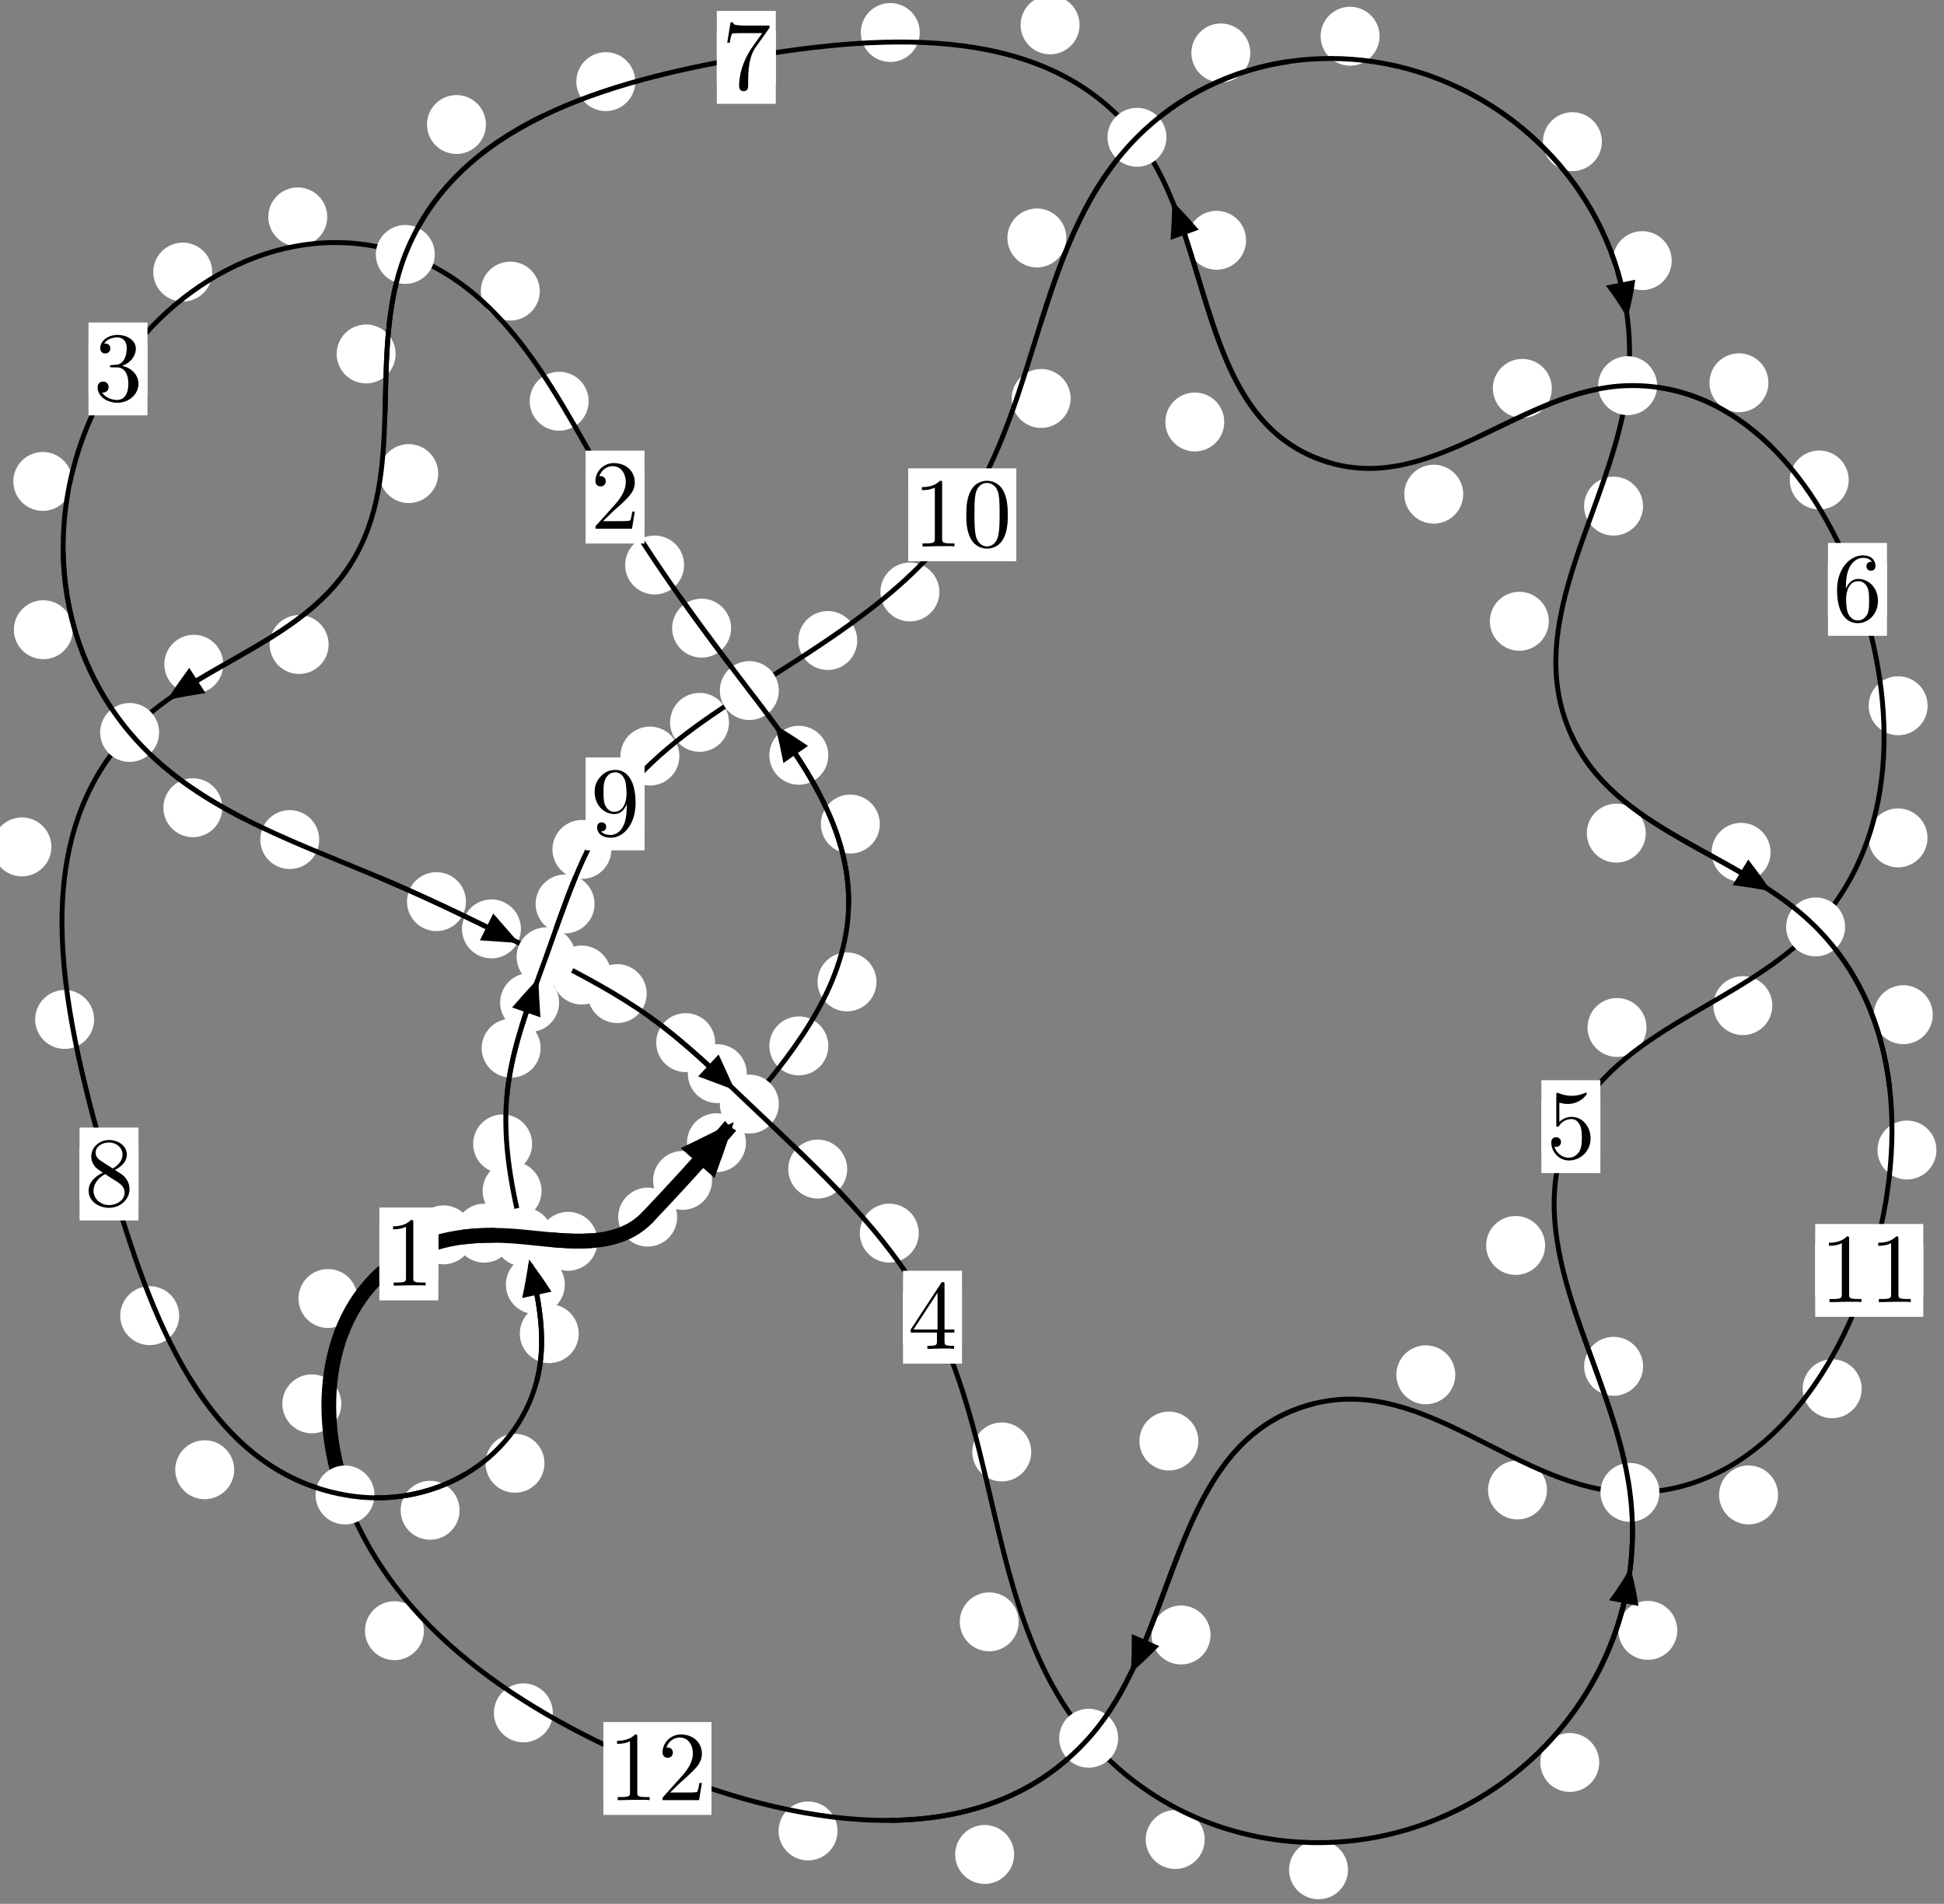 <?xml version="1.0"?>
<!-- Created by MetaPost 1.999 on 2021.07.06:0011 -->
<svg version="1.1" xmlns="http://www.w3.org/2000/svg" xmlns:xlink="http://www.w3.org/1999/xlink" width="197.167" height="193.129" viewBox="0 0 197.167 193.129">
<rect x="0" y="0" width="197.167" height="193.129" fill="#808080" stroke="none"/>
<!-- Original BoundingBox: -76.766449 -80.665283 120.400330 112.464096 -->
  <defs>
    <g transform="scale(0.01,0.01)" id="GLYPHcmr10_48">
      <path style="fill-rule: evenodd;" d="M460 -320C460 -400,455 -480,420 -554C374 -650,292 -666,250 -666C190 -666,117 -640,76 -547C44 -478,39 -400,39 -320C39 -245,43 -155,84 -79C127 2,200 22,249 22C303 22,379 1,423 -94C455 -163,460 -241,460 -320M249 -0C210 -0,151 -25,133 -121C122 -181,122 -273,122 -332C122 -396,122 -462,130 -516C149 -635,224 -644,249 -644C282 -644,348 -626,367 -527C377 -471,377 -395,377 -332C377 -257,377 -189,366 -125C351 -30,294 -0,249 -0"></path>
    </g>
    <g transform="scale(0.01,0.01)" id="GLYPHcmr10_49">
      <path style="fill-rule: evenodd;" d="M294 -640C294 -664,294 -666,271 -666C209 -602,121 -602,89 -602L89 -571C109 -571,168 -571,220 -597L220 -79C220 -43,217 -31,127 -31L95 -31L95 -0L257 -0L130 -3L217 -3L257 -3L297 -3L384 -3L419 -0L419 -31L387 -31C297 -31,294 -42,294 -79"></path>
    </g>
    <g transform="scale(0.01,0.01)" id="GLYPHcmr10_50">
      <path style="fill-rule: evenodd;" d="M127 -77L233 -180C389 -318,449 -372,449 -472C449 -586,359 -666,237 -666C124 -666,50 -574,50 -485C50 -429,100 -429,103 -429C120 -429,155 -441,155 -482C155 -508,137 -534,102 -534C94 -534,92 -534,89 -533C112 -598,166 -635,224 -635C315 -635,358 -554,358 -472C358 -392,308 -313,253 -251L61 -37C50 -26,50 -24,50 -0L421 -0L449 -174L424 -174C419 -144,412 -100,402 -85C395 -77,329 -77,307 -77"></path>
    </g>
    <g transform="scale(0.01,0.01)" id="GLYPHcmr10_51">
      <path style="fill-rule: evenodd;" d="M290 -352C372 -379,430 -449,430 -528C430 -610,342 -666,246 -666C145 -666,69 -606,69 -530C69 -497,91 -478,120 -478C151 -478,171 -500,171 -529C171 -579,124 -579,109 -579C140 -628,206 -641,242 -641C283 -641,338 -619,338 -529C338 -517,336 -459,310 -415C280 -367,246 -364,221 -363C213 -362,189 -360,182 -360C174 -359,167 -358,167 -348C167 -337,174 -337,191 -337L235 -337C317 -337,354 -269,354 -171C354 -35,285 -6,241 -6C198 -6,123 -23,88 -82C123 -77,154 -99,154 -137C154 -173,127 -193,98 -193C74 -193,42 -179,42 -135C42 -44,135 22,244 22C366 22,457 -69,457 -171C457 -253,394 -331,290 -352"></path>
    </g>
    <g transform="scale(0.01,0.01)" id="GLYPHcmr10_52">
      <path style="fill-rule: evenodd;" d="M294 -165L294 -78C294 -42,292 -31,218 -31L197 -31L197 -0L332 -0L238 -3L290 -3L332 -3L374 -3L427 -3L468 -0L468 -31L447 -31C373 -31,371 -42,371 -78L371 -165L471 -165L471 -196L371 -196L371 -651C371 -671,371 -677,355 -677C346 -677,343 -677,335 -665L28 -196L28 -165M300 -196L56 -196L300 -569"></path>
    </g>
    <g transform="scale(0.01,0.01)" id="GLYPHcmr10_53">
      <path style="fill-rule: evenodd;" d="M449 -201C449 -320,367 -420,259 -420C211 -420,168 -404,132 -369L132 -564C152 -558,185 -551,217 -551C340 -551,410 -642,410 -655C410 -661,407 -666,400 -666C399 -666,397 -666,392 -663C372 -654,323 -634,256 -634C216 -634,170 -641,123 -662C115 -665,113 -665,111 -665C101 -665,101 -657,101 -641L101 -345C101 -327,101 -319,115 -319C122 -319,124 -322,128 -328C139 -344,176 -398,257 -398C309 -398,334 -352,342 -334C358 -297,360 -258,360 -208C360 -173,360 -113,336 -71C312 -32,275 -6,229 -6C156 -6,99 -59,82 -118C85 -117,88 -116,99 -116C132 -116,149 -141,149 -165C149 -189,132 -214,99 -214C85 -214,50 -207,50 -161C50 -75,119 22,231 22C347 22,449 -74,449 -201"></path>
    </g>
    <g transform="scale(0.01,0.01)" id="GLYPHcmr10_54">
      <path style="fill-rule: evenodd;" d="M132 -328L132 -352C132 -605,256 -641,307 -641C331 -641,373 -635,395 -601C380 -601,340 -601,340 -556C340 -525,364 -510,386 -510C402 -510,432 -519,432 -558C432 -618,388 -666,305 -666C177 -666,42 -537,42 -316C42 -49,158 22,251 22C362 22,457 -72,457 -204C457 -331,368 -427,257 -427C189 -427,152 -376,132 -328M251 -6C188 -6,158 -66,152 -81C134 -128,134 -208,134 -226C134 -304,166 -404,256 -404C272 -404,318 -404,349 -342C367 -305,367 -254,367 -205C367 -157,367 -107,350 -71C320 -11,274 -6,251 -6"></path>
    </g>
    <g transform="scale(0.01,0.01)" id="GLYPHcmr10_55">
      <path style="fill-rule: evenodd;" d="M476 -609C485 -621,485 -623,485 -644L242 -644C120 -644,118 -657,114 -676L89 -676L56 -470L81 -470C84 -486,93 -549,106 -561C113 -567,191 -567,204 -567L411 -567C400 -551,321 -442,299 -409C209 -274,176 -135,176 -33C176 -23,176 22,222 22C268 22,268 -23,268 -33L268 -84C268 -139,271 -194,279 -248C283 -271,297 -357,341 -419"></path>
    </g>
    <g transform="scale(0.01,0.01)" id="GLYPHcmr10_56">
      <path style="fill-rule: evenodd;" d="M163 -457C117 -487,113 -521,113 -538C113 -599,178 -641,249 -641C322 -641,386 -589,386 -517C386 -460,347 -412,287 -377M309 -362C381 -399,430 -451,430 -517C430 -609,341 -666,250 -666C150 -666,69 -592,69 -499C69 -481,71 -436,113 -389C124 -377,161 -352,186 -335C128 -306,42 -250,42 -151C42 -45,144 22,249 22C362 22,457 -61,457 -168C457 -204,446 -249,408 -291C389 -312,373 -322,309 -362M209 -320L332 -242C360 -223,407 -193,407 -132C407 -58,332 -6,250 -6C164 -6,92 -68,92 -151C92 -209,124 -273,209 -320"></path>
    </g>
    <g transform="scale(0.01,0.01)" id="GLYPHcmr10_57">
      <path style="fill-rule: evenodd;" d="M367 -318L367 -286C367 -52,263 -6,205 -6C188 -6,134 -8,107 -42C151 -42,159 -71,159 -88C159 -119,135 -134,113 -134C97 -134,67 -125,67 -86C67 -19,121 22,206 22C335 22,457 -114,457 -329C457 -598,342 -666,253 -666C198 -666,149 -648,106 -603C65 -558,42 -516,42 -441C42 -316,130 -218,242 -218C303 -218,344 -260,367 -318M243 -241C227 -241,181 -241,150 -304C132 -341,132 -391,132 -440C132 -494,132 -541,153 -578C180 -628,218 -641,253 -641C299 -641,332 -607,349 -562C361 -530,365 -467,365 -421C365 -338,331 -241,243 -241"></path>
    </g>
  </defs>
  <path d="M72.219 119.74C72.219 118.947,71.904 118.187,71.344 117.626C70.783 117.066,70.023 116.751,69.231 116.751C68.438 116.751,67.678 117.066,67.117 117.626C66.557 118.187,66.242 118.947,66.242 119.74C66.242 120.532,66.557 121.292,67.117 121.853C67.678 122.413,68.438 122.728,69.231 122.728C70.023 122.728,70.783 122.413,71.344 121.853C71.904 121.292,72.219 120.532,72.219 119.74Z" style="fill: rgb(100%,100%,100%);stroke: none;"></path>
  <path d="M68.679 123.467C68.679 122.674,68.364 121.914,67.803 121.354C67.243 120.793,66.483 120.478,65.69 120.478C64.897 120.478,64.137 120.793,63.577 121.354C63.016 121.914,62.701 122.674,62.701 123.467C62.701 124.26,63.016 125.02,63.577 125.581C64.137 126.141,64.897 126.456,65.69 126.456C66.483 126.456,67.243 126.141,67.803 125.581C68.364 125.02,68.679 124.26,68.679 123.467Z" style="fill: rgb(100%,100%,100%);stroke: none;"></path>
  <path d="M84.01 106.097C84.01 105.305,83.696 104.545,83.135 103.984C82.575 103.424,81.814 103.109,81.022 103.109C80.229 103.109,79.469 103.424,78.908 103.984C78.348 104.545,78.033 105.305,78.033 106.097C78.033 106.89,78.348 107.65,78.908 108.211C79.469 108.771,80.229 109.086,81.022 109.086C81.814 109.086,82.575 108.771,83.135 108.211C83.696 107.65,84.01 106.89,84.01 106.097Z" style="fill: rgb(100%,100%,100%);stroke: none;"></path>
  <path d="M75.657 115.916C75.657 115.123,75.342 114.363,74.782 113.802C74.221 113.242,73.461 112.927,72.669 112.927C71.876 112.927,71.116 113.242,70.555 113.802C69.995 114.363,69.68 115.123,69.68 115.916C69.68 116.708,69.995 117.469,70.555 118.029C71.116 118.59,71.876 118.904,72.669 118.904C73.461 118.904,74.221 118.59,74.782 118.029C75.342 117.469,75.657 116.708,75.657 115.916Z" style="fill: rgb(100%,100%,100%);stroke: none;"></path>
  <path d="M89.232 83.593C89.232 82.8,88.917 82.04,88.356 81.479C87.796 80.919,87.036 80.604,86.243 80.604C85.45 80.604,84.69 80.919,84.13 81.479C83.569 82.04,83.254 82.8,83.254 83.593C83.254 84.385,83.569 85.145,84.13 85.706C84.69 86.266,85.45 86.581,86.243 86.581C87.036 86.581,87.796 86.266,88.356 85.706C88.917 85.145,89.232 84.385,89.232 83.593Z" style="fill: rgb(100%,100%,100%);stroke: none;"></path>
  <path d="M88.897 99.605C88.897 98.812,88.582 98.052,88.021 97.492C87.461 96.931,86.701 96.616,85.908 96.616C85.115 96.616,84.355 96.931,83.795 97.492C83.234 98.052,82.919 98.812,82.919 99.605C82.919 100.398,83.234 101.158,83.795 101.718C84.355 102.279,85.115 102.594,85.908 102.594C86.701 102.594,87.461 102.279,88.021 101.718C88.582 101.158,88.897 100.398,88.897 99.605Z" style="fill: rgb(100%,100%,100%);stroke: none;"></path>
  <path d="M74.148 63.72C74.148 62.927,73.833 62.167,73.273 61.607C72.712 61.046,71.952 60.731,71.159 60.731C70.367 60.731,69.606 61.046,69.046 61.607C68.486 62.167,68.171 62.927,68.171 63.72C68.171 64.513,68.486 65.273,69.046 65.833C69.606 66.394,70.367 66.709,71.159 66.709C71.952 66.709,72.712 66.394,73.273 65.833C73.833 65.273,74.148 64.513,74.148 63.72Z" style="fill: rgb(100%,100%,100%);stroke: none;"></path>
  <path d="M84.007 76.616C84.007 75.823,83.692 75.063,83.132 74.503C82.571 73.942,81.811 73.627,81.019 73.627C80.226 73.627,79.466 73.942,78.905 74.503C78.345 75.063,78.03 75.823,78.03 76.616C78.03 77.409,78.345 78.169,78.905 78.729C79.466 79.29,80.226 79.605,81.019 79.605C81.811 79.605,82.571 79.29,83.132 78.729C83.692 78.169,84.007 77.409,84.007 76.616Z" style="fill: rgb(100%,100%,100%);stroke: none;"></path>
  <path d="M59.701 40.701C59.701 39.909,59.386 39.148,58.825 38.588C58.265 38.028,57.505 37.713,56.712 37.713C55.919 37.713,55.159 38.028,54.599 38.588C54.038 39.148,53.723 39.909,53.723 40.701C53.723 41.494,54.038 42.254,54.599 42.815C55.159 43.375,55.919 43.69,56.712 43.69C57.505 43.69,58.265 43.375,58.825 42.815C59.386 42.254,59.701 41.494,59.701 40.701Z" style="fill: rgb(100%,100%,100%);stroke: none;"></path>
  <path d="M69.384 57.314C69.384 56.521,69.069 55.761,68.509 55.2C67.948 54.64,67.188 54.325,66.395 54.325C65.603 54.325,64.843 54.64,64.282 55.2C63.722 55.761,63.407 56.521,63.407 57.314C63.407 58.106,63.722 58.866,64.282 59.427C64.843 59.987,65.603 60.302,66.395 60.302C67.188 60.302,67.948 59.987,68.509 59.427C69.069 58.866,69.384 58.106,69.384 57.314Z" style="fill: rgb(100%,100%,100%);stroke: none;"></path>
  <path d="M33.19 22C33.19 21.208,32.875 20.448,32.314 19.887C31.754 19.327,30.994 19.012,30.201 19.012C29.408 19.012,28.648 19.327,28.088 19.887C27.527 20.448,27.212 21.208,27.212 22C27.212 22.793,27.527 23.553,28.088 24.114C28.648 24.674,29.408 24.989,30.201 24.989C30.994 24.989,31.754 24.674,32.314 24.114C32.875 23.553,33.19 22.793,33.19 22Z" style="fill: rgb(100%,100%,100%);stroke: none;"></path>
  <path d="M54.745 29.53C54.745 28.738,54.43 27.978,53.869 27.417C53.309 26.857,52.549 26.542,51.756 26.542C50.963 26.542,50.203 26.857,49.643 27.417C49.082 27.978,48.767 28.738,48.767 29.53C48.767 30.323,49.082 31.083,49.643 31.644C50.203 32.204,50.963 32.519,51.756 32.519C52.549 32.519,53.309 32.204,53.869 31.644C54.43 31.083,54.745 30.323,54.745 29.53Z" style="fill: rgb(100%,100%,100%);stroke: none;"></path>
  <path d="M7.329 48.838C7.329 48.045,7.015 47.285,6.454 46.724C5.894 46.164,5.133 45.849,4.341 45.849C3.548 45.849,2.788 46.164,2.227 46.724C1.667 47.285,1.352 48.045,1.352 48.838C1.352 49.63,1.667 50.39,2.227 50.951C2.788 51.511,3.548 51.826,4.341 51.826C5.133 51.826,5.894 51.511,6.454 50.951C7.015 50.39,7.329 49.63,7.329 48.838Z" style="fill: rgb(100%,100%,100%);stroke: none;"></path>
  <path d="M21.524 27.598C21.524 26.806,21.209 26.045,20.649 25.485C20.088 24.925,19.328 24.61,18.535 24.61C17.743 24.61,16.983 24.925,16.422 25.485C15.862 26.045,15.547 26.806,15.547 27.598C15.547 28.391,15.862 29.151,16.422 29.712C16.983 30.272,17.743 30.587,18.535 30.587C19.328 30.587,20.088 30.272,20.649 29.712C21.209 29.151,21.524 28.391,21.524 27.598Z" style="fill: rgb(100%,100%,100%);stroke: none;"></path>
  <path d="M22.549 81.936C22.549 81.144,22.234 80.383,21.674 79.823C21.113 79.263,20.353 78.948,19.561 78.948C18.768 78.948,18.008 79.263,17.447 79.823C16.887 80.383,16.572 81.144,16.572 81.936C16.572 82.729,16.887 83.489,17.447 84.05C18.008 84.61,18.768 84.925,19.561 84.925C20.353 84.925,21.113 84.61,21.674 84.05C22.234 83.489,22.549 82.729,22.549 81.936Z" style="fill: rgb(100%,100%,100%);stroke: none;"></path>
  <path d="M7.383 63.88C7.383 63.087,7.068 62.327,6.508 61.766C5.947 61.206,5.187 60.891,4.394 60.891C3.602 60.891,2.842 61.206,2.281 61.766C1.721 62.327,1.406 63.087,1.406 63.88C1.406 64.672,1.721 65.433,2.281 65.993C2.842 66.554,3.602 66.869,4.394 66.869C5.187 66.869,5.947 66.554,6.508 65.993C7.068 65.433,7.383 64.672,7.383 63.88Z" style="fill: rgb(100%,100%,100%);stroke: none;"></path>
  <path d="M47.258 91.463C47.258 90.67,46.943 89.91,46.382 89.349C45.822 88.789,45.062 88.474,44.269 88.474C43.476 88.474,42.716 88.789,42.156 89.349C41.595 89.91,41.28 90.67,41.28 91.463C41.28 92.255,41.595 93.015,42.156 93.576C42.716 94.136,43.476 94.451,44.269 94.451C45.062 94.451,45.822 94.136,46.382 93.576C46.943 93.015,47.258 92.255,47.258 91.463Z" style="fill: rgb(100%,100%,100%);stroke: none;"></path>
  <path d="M32.377 85.169C32.377 84.376,32.062 83.616,31.501 83.055C30.941 82.495,30.181 82.18,29.388 82.18C28.595 82.18,27.835 82.495,27.275 83.055C26.714 83.616,26.399 84.376,26.399 85.169C26.399 85.961,26.714 86.721,27.275 87.282C27.835 87.842,28.595 88.157,29.388 88.157C30.181 88.157,30.941 87.842,31.501 87.282C32.062 86.721,32.377 85.961,32.377 85.169Z" style="fill: rgb(100%,100%,100%);stroke: none;"></path>
  <path d="M61.983 98.91C61.983 98.117,61.668 97.357,61.108 96.797C60.548 96.236,59.787 95.921,58.995 95.921C58.202 95.921,57.442 96.236,56.881 96.797C56.321 97.357,56.006 98.117,56.006 98.91C56.006 99.703,56.321 100.463,56.881 101.023C57.442 101.584,58.202 101.899,58.995 101.899C59.787 101.899,60.548 101.584,61.108 101.023C61.668 100.463,61.983 99.703,61.983 98.91Z" style="fill: rgb(100%,100%,100%);stroke: none;"></path>
  <path d="M52.834 94.228C52.834 93.435,52.519 92.675,51.959 92.114C51.398 91.554,50.638 91.239,49.846 91.239C49.053 91.239,48.293 91.554,47.732 92.114C47.172 92.675,46.857 93.435,46.857 94.228C46.857 95.02,47.172 95.781,47.732 96.341C48.293 96.902,49.053 97.216,49.846 97.216C50.638 97.216,51.398 96.902,51.959 96.341C52.519 95.781,52.834 95.02,52.834 94.228Z" style="fill: rgb(100%,100%,100%);stroke: none;"></path>
  <path d="M72.532 105.765C72.532 104.972,72.217 104.212,71.657 103.651C71.096 103.091,70.336 102.776,69.543 102.776C68.751 102.776,67.991 103.091,67.43 103.651C66.87 104.212,66.555 104.972,66.555 105.765C66.555 106.557,66.87 107.318,67.43 107.878C67.991 108.439,68.751 108.754,69.543 108.754C70.336 108.754,71.096 108.439,71.657 107.878C72.217 107.318,72.532 106.557,72.532 105.765Z" style="fill: rgb(100%,100%,100%);stroke: none;"></path>
  <path d="M65.588 100.793C65.588 100.001,65.273 99.24,64.712 98.68C64.152 98.12,63.392 97.805,62.599 97.805C61.806 97.805,61.046 98.12,60.486 98.68C59.925 99.24,59.61 100.001,59.61 100.793C59.61 101.586,59.925 102.346,60.486 102.907C61.046 103.467,61.806 103.782,62.599 103.782C63.392 103.782,64.152 103.467,64.712 102.907C65.273 102.346,65.588 101.586,65.588 100.793Z" style="fill: rgb(100%,100%,100%);stroke: none;"></path>
  <path d="M85.925 118.594C85.925 117.801,85.61 117.041,85.049 116.481C84.489 115.92,83.729 115.605,82.936 115.605C82.143 115.605,81.383 115.92,80.823 116.481C80.262 117.041,79.947 117.801,79.947 118.594C79.947 119.387,80.262 120.147,80.823 120.707C81.383 121.268,82.143 121.583,82.936 121.583C83.729 121.583,84.489 121.268,85.049 120.707C85.61 120.147,85.925 119.387,85.925 118.594Z" style="fill: rgb(100%,100%,100%);stroke: none;"></path>
  <path d="M75.741 108.913C75.741 108.12,75.426 107.36,74.866 106.799C74.305 106.239,73.545 105.924,72.753 105.924C71.96 105.924,71.2 106.239,70.639 106.799C70.079 107.36,69.764 108.12,69.764 108.913C69.764 109.705,70.079 110.466,70.639 111.026C71.2 111.586,71.96 111.901,72.753 111.901C73.545 111.901,74.305 111.586,74.866 111.026C75.426 110.466,75.741 109.705,75.741 108.913Z" style="fill: rgb(100%,100%,100%);stroke: none;"></path>
  <path d="M104.591 147.288C104.591 146.496,104.277 145.736,103.716 145.175C103.156 144.615,102.395 144.3,101.603 144.3C100.81 144.3,100.05 144.615,99.489 145.175C98.929 145.736,98.614 146.496,98.614 147.288C98.614 148.081,98.929 148.841,99.489 149.402C100.05 149.962,100.81 150.277,101.603 150.277C102.395 150.277,103.156 149.962,103.716 149.402C104.277 148.841,104.591 148.081,104.591 147.288Z" style="fill: rgb(100%,100%,100%);stroke: none;"></path>
  <path d="M93.185 125.089C93.185 124.296,92.87 123.536,92.309 122.976C91.749 122.415,90.989 122.1,90.196 122.1C89.403 122.1,88.643 122.415,88.083 122.976C87.522 123.536,87.207 124.296,87.207 125.089C87.207 125.882,87.522 126.642,88.083 127.202C88.643 127.763,89.403 128.078,90.196 128.078C90.989 128.078,91.749 127.763,92.309 127.202C92.87 126.642,93.185 125.882,93.185 125.089Z" style="fill: rgb(100%,100%,100%);stroke: none;"></path>
  <path d="M122.183 186.606C122.183 185.813,121.868 185.053,121.307 184.492C120.747 183.932,119.987 183.617,119.194 183.617C118.401 183.617,117.641 183.932,117.081 184.492C116.52 185.053,116.205 185.813,116.205 186.606C116.205 187.398,116.52 188.158,117.081 188.719C117.641 189.279,118.401 189.594,119.194 189.594C119.987 189.594,120.747 189.279,121.307 188.719C121.868 188.158,122.183 187.398,122.183 186.606Z" style="fill: rgb(100%,100%,100%);stroke: none;"></path>
  <path d="M103.32 164.521C103.32 163.729,103.005 162.968,102.445 162.408C101.884 161.848,101.124 161.533,100.331 161.533C99.539 161.533,98.779 161.848,98.218 162.408C97.658 162.968,97.343 163.729,97.343 164.521C97.343 165.314,97.658 166.074,98.218 166.635C98.779 167.195,99.539 167.51,100.331 167.51C101.124 167.51,101.884 167.195,102.445 166.635C103.005 166.074,103.32 165.314,103.32 164.521Z" style="fill: rgb(100%,100%,100%);stroke: none;"></path>
  <path d="M162.2 178.788C162.2 177.995,161.885 177.235,161.324 176.675C160.764 176.114,160.004 175.799,159.211 175.799C158.418 175.799,157.658 176.114,157.098 176.675C156.537 177.235,156.222 177.995,156.222 178.788C156.222 179.581,156.537 180.341,157.098 180.901C157.658 181.462,158.418 181.777,159.211 181.777C160.004 181.777,160.764 181.462,161.324 180.901C161.885 180.341,162.2 179.581,162.2 178.788Z" style="fill: rgb(100%,100%,100%);stroke: none;"></path>
  <path d="M136.717 189.677C136.717 188.884,136.402 188.124,135.842 187.563C135.281 187.003,134.521 186.688,133.728 186.688C132.936 186.688,132.176 187.003,131.615 187.563C131.055 188.124,130.74 188.884,130.74 189.677C130.74 190.469,131.055 191.229,131.615 191.79C132.176 192.35,132.936 192.665,133.728 192.665C134.521 192.665,135.281 192.35,135.842 191.79C136.402 191.229,136.717 190.469,136.717 189.677Z" style="fill: rgb(100%,100%,100%);stroke: none;"></path>
  <path d="M166.647 138.601C166.647 137.808,166.332 137.048,165.772 136.487C165.211 135.927,164.451 135.612,163.658 135.612C162.866 135.612,162.106 135.927,161.545 136.487C160.985 137.048,160.67 137.808,160.67 138.601C160.67 139.393,160.985 140.153,161.545 140.714C162.106 141.274,162.866 141.589,163.658 141.589C164.451 141.589,165.211 141.274,165.772 140.714C166.332 140.153,166.647 139.393,166.647 138.601Z" style="fill: rgb(100%,100%,100%);stroke: none;"></path>
  <path d="M170.114 165.387C170.114 164.594,169.799 163.834,169.239 163.273C168.678 162.713,167.918 162.398,167.125 162.398C166.333 162.398,165.573 162.713,165.012 163.273C164.452 163.834,164.137 164.594,164.137 165.387C164.137 166.179,164.452 166.94,165.012 167.5C165.573 168.061,166.333 168.375,167.125 168.375C167.918 168.375,168.678 168.061,169.239 167.5C169.799 166.94,170.114 166.179,170.114 165.387Z" style="fill: rgb(100%,100%,100%);stroke: none;"></path>
  <path d="M166.991 104.229C166.991 103.437,166.676 102.677,166.116 102.116C165.555 101.556,164.795 101.241,164.002 101.241C163.21 101.241,162.45 101.556,161.889 102.116C161.329 102.677,161.014 103.437,161.014 104.229C161.014 105.022,161.329 105.782,161.889 106.343C162.45 106.903,163.21 107.218,164.002 107.218C164.795 107.218,165.555 106.903,166.116 106.343C166.676 105.782,166.991 105.022,166.991 104.229Z" style="fill: rgb(100%,100%,100%);stroke: none;"></path>
  <path d="M156.709 126.342C156.709 125.549,156.394 124.789,155.833 124.228C155.273 123.668,154.513 123.353,153.72 123.353C152.927 123.353,152.167 123.668,151.607 124.228C151.046 124.789,150.731 125.549,150.731 126.342C150.731 127.134,151.046 127.894,151.607 128.455C152.167 129.015,152.927 129.33,153.72 129.33C154.513 129.33,155.273 129.015,155.833 128.455C156.394 127.894,156.709 127.134,156.709 126.342Z" style="fill: rgb(100%,100%,100%);stroke: none;"></path>
  <path d="M195.493 84.997C195.493 84.204,195.178 83.444,194.617 82.883C194.057 82.323,193.297 82.008,192.504 82.008C191.711 82.008,190.951 82.323,190.391 82.883C189.83 83.444,189.515 84.204,189.515 84.997C189.515 85.789,189.83 86.549,190.391 87.11C190.951 87.67,191.711 87.985,192.504 87.985C193.297 87.985,194.057 87.67,194.617 87.11C195.178 86.549,195.493 85.789,195.493 84.997Z" style="fill: rgb(100%,100%,100%);stroke: none;"></path>
  <path d="M179.755 102.01C179.755 101.217,179.44 100.457,178.88 99.897C178.319 99.336,177.559 99.021,176.767 99.021C175.974 99.021,175.214 99.336,174.653 99.897C174.093 100.457,173.778 101.217,173.778 102.01C173.778 102.803,174.093 103.563,174.653 104.123C175.214 104.684,175.974 104.999,176.767 104.999C177.559 104.999,178.319 104.684,178.88 104.123C179.44 103.563,179.755 102.803,179.755 102.01Z" style="fill: rgb(100%,100%,100%);stroke: none;"></path>
  <path d="M187.501 48.693C187.501 47.901,187.186 47.14,186.626 46.58C186.065 46.019,185.305 45.705,184.512 45.705C183.72 45.705,182.96 46.019,182.399 46.58C181.839 47.14,181.524 47.901,181.524 48.693C181.524 49.486,181.839 50.246,182.399 50.807C182.96 51.367,183.72 51.682,184.512 51.682C185.305 51.682,186.065 51.367,186.626 50.807C187.186 50.246,187.501 49.486,187.501 48.693Z" style="fill: rgb(100%,100%,100%);stroke: none;"></path>
  <path d="M195.506 71.593C195.506 70.8,195.191 70.04,194.631 69.48C194.07 68.919,193.31 68.604,192.517 68.604C191.725 68.604,190.964 68.919,190.404 69.48C189.844 70.04,189.529 70.8,189.529 71.593C189.529 72.386,189.844 73.146,190.404 73.706C190.964 74.267,191.725 74.582,192.517 74.582C193.31 74.582,194.07 74.267,194.631 73.706C195.191 73.146,195.506 72.386,195.506 71.593Z" style="fill: rgb(100%,100%,100%);stroke: none;"></path>
  <path d="M157.388 39.4C157.388 38.607,157.073 37.847,156.512 37.286C155.952 36.726,155.192 36.411,154.399 36.411C153.606 36.411,152.846 36.726,152.286 37.286C151.725 37.847,151.41 38.607,151.41 39.4C151.41 40.192,151.725 40.953,152.286 41.513C152.846 42.074,153.606 42.389,154.399 42.389C155.192 42.389,155.952 42.074,156.512 41.513C157.073 40.953,157.388 40.192,157.388 39.4Z" style="fill: rgb(100%,100%,100%);stroke: none;"></path>
  <path d="M179.359 38.829C179.359 38.036,179.044 37.276,178.483 36.715C177.923 36.155,177.163 35.84,176.37 35.84C175.577 35.84,174.817 36.155,174.257 36.715C173.696 37.276,173.381 38.036,173.381 38.829C173.381 39.621,173.696 40.382,174.257 40.942C174.817 41.503,175.577 41.818,176.37 41.818C177.163 41.818,177.923 41.503,178.483 40.942C179.044 40.382,179.359 39.621,179.359 38.829Z" style="fill: rgb(100%,100%,100%);stroke: none;"></path>
  <path d="M124.171 42.807C124.171 42.014,123.856 41.254,123.295 40.694C122.735 40.133,121.975 39.818,121.182 39.818C120.389 39.818,119.629 40.133,119.069 40.694C118.508 41.254,118.193 42.014,118.193 42.807C118.193 43.6,118.508 44.36,119.069 44.92C119.629 45.481,120.389 45.796,121.182 45.796C121.975 45.796,122.735 45.481,123.295 44.92C123.856 44.36,124.171 43.6,124.171 42.807Z" style="fill: rgb(100%,100%,100%);stroke: none;"></path>
  <path d="M148.403 50.129C148.403 49.336,148.088 48.576,147.528 48.016C146.967 47.455,146.207 47.14,145.415 47.14C144.622 47.14,143.862 47.455,143.301 48.016C142.741 48.576,142.426 49.336,142.426 50.129C142.426 50.922,142.741 51.682,143.301 52.242C143.862 52.803,144.622 53.118,145.415 53.118C146.207 53.118,146.967 52.803,147.528 52.242C148.088 51.682,148.403 50.922,148.403 50.129Z" style="fill: rgb(100%,100%,100%);stroke: none;"></path>
  <path d="M109.491 2.525C109.491 1.732,109.176 0.972,108.615 0.411C108.055 -0.149,107.294 -0.464,106.502 -0.464C105.709 -0.464,104.949 -0.149,104.388 0.411C103.828 0.972,103.513 1.732,103.513 2.525C103.513 3.317,103.828 4.077,104.388 4.638C104.949 5.198,105.709 5.513,106.502 5.513C107.294 5.513,108.055 5.198,108.615 4.638C109.176 4.077,109.491 3.317,109.491 2.525Z" style="fill: rgb(100%,100%,100%);stroke: none;"></path>
  <path d="M126.38 24.374C126.38 23.582,126.065 22.821,125.505 22.261C124.944 21.701,124.184 21.386,123.391 21.386C122.599 21.386,121.838 21.701,121.278 22.261C120.717 22.821,120.403 23.582,120.403 24.374C120.403 25.167,120.717 25.927,121.278 26.488C121.838 27.048,122.599 27.363,123.391 27.363C124.184 27.363,124.944 27.048,125.505 26.488C126.065 25.927,126.38 25.167,126.38 24.374Z" style="fill: rgb(100%,100%,100%);stroke: none;"></path>
  <path d="M64.431 8.281C64.431 7.489,64.116 6.729,63.556 6.168C62.995 5.608,62.235 5.293,61.442 5.293C60.65 5.293,59.89 5.608,59.329 6.168C58.769 6.729,58.454 7.489,58.454 8.281C58.454 9.074,58.769 9.834,59.329 10.395C59.89 10.955,60.65 11.27,61.442 11.27C62.235 11.27,62.995 10.955,63.556 10.395C64.116 9.834,64.431 9.074,64.431 8.281Z" style="fill: rgb(100%,100%,100%);stroke: none;"></path>
  <path d="M93.284 3.298C93.284 2.505,92.969 1.745,92.408 1.185C91.848 0.624,91.088 0.309,90.295 0.309C89.502 0.309,88.742 0.624,88.182 1.185C87.621 1.745,87.306 2.505,87.306 3.298C87.306 4.091,87.621 4.851,88.182 5.411C88.742 5.972,89.502 6.287,90.295 6.287C91.088 6.287,91.848 5.972,92.408 5.411C92.969 4.851,93.284 4.091,93.284 3.298Z" style="fill: rgb(100%,100%,100%);stroke: none;"></path>
  <path d="M40.123 35.906C40.123 35.114,39.808 34.354,39.247 33.793C38.687 33.233,37.927 32.918,37.134 32.918C36.341 32.918,35.581 33.233,35.021 33.793C34.46 34.354,34.145 35.114,34.145 35.906C34.145 36.699,34.46 37.459,35.021 38.02C35.581 38.58,36.341 38.895,37.134 38.895C37.927 38.895,38.687 38.58,39.247 38.02C39.808 37.459,40.123 36.699,40.123 35.906Z" style="fill: rgb(100%,100%,100%);stroke: none;"></path>
  <path d="M49.284 12.631C49.284 11.839,48.969 11.079,48.408 10.518C47.848 9.958,47.088 9.643,46.295 9.643C45.502 9.643,44.742 9.958,44.182 10.518C43.621 11.079,43.306 11.839,43.306 12.631C43.306 13.424,43.621 14.184,44.182 14.745C44.742 15.305,45.502 15.62,46.295 15.62C47.088 15.62,47.848 15.305,48.408 14.745C48.969 14.184,49.284 13.424,49.284 12.631Z" style="fill: rgb(100%,100%,100%);stroke: none;"></path>
  <path d="M33.329 65.378C33.329 64.586,33.014 63.826,32.453 63.265C31.893 62.705,31.133 62.39,30.34 62.39C29.547 62.39,28.787 62.705,28.227 63.265C27.666 63.826,27.351 64.586,27.351 65.378C27.351 66.171,27.666 66.931,28.227 67.492C28.787 68.052,29.547 68.367,30.34 68.367C31.133 68.367,31.893 68.052,32.453 67.492C33.014 66.931,33.329 66.171,33.329 65.378Z" style="fill: rgb(100%,100%,100%);stroke: none;"></path>
  <path d="M44.444 48.042C44.444 47.249,44.129 46.489,43.569 45.929C43.008 45.368,42.248 45.053,41.456 45.053C40.663 45.053,39.903 45.368,39.342 45.929C38.782 46.489,38.467 47.249,38.467 48.042C38.467 48.835,38.782 49.595,39.342 50.155C39.903 50.716,40.663 51.031,41.456 51.031C42.248 51.031,43.008 50.716,43.569 50.155C44.129 49.595,44.444 48.835,44.444 48.042Z" style="fill: rgb(100%,100%,100%);stroke: none;"></path>
  <path d="M5.211 85.912C5.211 85.119,4.896 84.359,4.336 83.798C3.775 83.238,3.015 82.923,2.222 82.923C1.43 82.923,0.669 83.238,0.109 83.798C-0.452 84.359,-0.766 85.119,-0.766 85.912C-0.766 86.704,-0.452 87.465,0.109 88.025C0.669 88.585,1.43 88.9,2.222 88.9C3.015 88.9,3.775 88.585,4.336 88.025C4.896 87.465,5.211 86.704,5.211 85.912Z" style="fill: rgb(100%,100%,100%);stroke: none;"></path>
  <path d="M22.642 67.385C22.642 66.592,22.327 65.832,21.767 65.272C21.206 64.711,20.446 64.396,19.653 64.396C18.861 64.396,18.101 64.711,17.54 65.272C16.98 65.832,16.665 66.592,16.665 67.385C16.665 68.178,16.98 68.938,17.54 69.498C18.101 70.059,18.861 70.374,19.653 70.374C20.446 70.374,21.206 70.059,21.767 69.498C22.327 68.938,22.642 68.178,22.642 67.385Z" style="fill: rgb(100%,100%,100%);stroke: none;"></path>
  <path d="M18.173 133.462C18.173 132.67,17.858 131.909,17.297 131.349C16.737 130.789,15.977 130.474,15.184 130.474C14.391 130.474,13.631 130.789,13.071 131.349C12.51 131.909,12.195 132.67,12.195 133.462C12.195 134.255,12.51 135.015,13.071 135.576C13.631 136.136,14.391 136.451,15.184 136.451C15.977 136.451,16.737 136.136,17.297 135.576C17.858 135.015,18.173 134.255,18.173 133.462Z" style="fill: rgb(100%,100%,100%);stroke: none;"></path>
  <path d="M9.544 103.414C9.544 102.622,9.229 101.861,8.668 101.301C8.108 100.741,7.348 100.426,6.555 100.426C5.762 100.426,5.002 100.741,4.442 101.301C3.881 101.861,3.566 102.622,3.566 103.414C3.566 104.207,3.881 104.967,4.442 105.528C5.002 106.088,5.762 106.403,6.555 106.403C7.348 106.403,8.108 106.088,8.668 105.528C9.229 104.967,9.544 104.207,9.544 103.414Z" style="fill: rgb(100%,100%,100%);stroke: none;"></path>
  <path d="M46.611 153.206C46.611 152.413,46.296 151.653,45.736 151.092C45.175 150.532,44.415 150.217,43.623 150.217C42.83 150.217,42.07 150.532,41.509 151.092C40.949 151.653,40.634 152.413,40.634 153.206C40.634 153.998,40.949 154.759,41.509 155.319C42.07 155.88,42.83 156.195,43.623 156.195C44.415 156.195,45.175 155.88,45.736 155.319C46.296 154.759,46.611 153.998,46.611 153.206Z" style="fill: rgb(100%,100%,100%);stroke: none;"></path>
  <path d="M23.752 149.092C23.752 148.299,23.437 147.539,22.877 146.978C22.316 146.418,21.556 146.103,20.763 146.103C19.971 146.103,19.21 146.418,18.65 146.978C18.09 147.539,17.775 148.299,17.775 149.092C17.775 149.884,18.09 150.645,18.65 151.205C19.21 151.766,19.971 152.081,20.763 152.081C21.556 152.081,22.316 151.766,22.877 151.205C23.437 150.645,23.752 149.884,23.752 149.092Z" style="fill: rgb(100%,100%,100%);stroke: none;"></path>
  <path d="M58.696 135.284C58.696 134.492,58.381 133.732,57.82 133.171C57.26 132.611,56.5 132.296,55.707 132.296C54.914 132.296,54.154 132.611,53.594 133.171C53.033 133.732,52.718 134.492,52.718 135.284C52.718 136.077,53.033 136.837,53.594 137.398C54.154 137.958,54.914 138.273,55.707 138.273C56.5 138.273,57.26 137.958,57.82 137.398C58.381 136.837,58.696 136.077,58.696 135.284Z" style="fill: rgb(100%,100%,100%);stroke: none;"></path>
  <path d="M55.221 148.435C55.221 147.643,54.906 146.883,54.346 146.322C53.785 145.762,53.025 145.447,52.232 145.447C51.44 145.447,50.68 145.762,50.119 146.322C49.559 146.883,49.244 147.643,49.244 148.435C49.244 149.228,49.559 149.988,50.119 150.549C50.68 151.109,51.44 151.424,52.232 151.424C53.025 151.424,53.785 151.109,54.346 150.549C54.906 149.988,55.221 149.228,55.221 148.435Z" style="fill: rgb(100%,100%,100%);stroke: none;"></path>
  <path d="M54.927 120.811C54.927 120.019,54.612 119.258,54.051 118.698C53.491 118.138,52.731 117.823,51.938 117.823C51.145 117.823,50.385 118.138,49.825 118.698C49.264 119.258,48.949 120.019,48.949 120.811C48.949 121.604,49.264 122.364,49.825 122.925C50.385 123.485,51.145 123.8,51.938 123.8C52.731 123.8,53.491 123.485,54.051 122.925C54.612 122.364,54.927 121.604,54.927 120.811Z" style="fill: rgb(100%,100%,100%);stroke: none;"></path>
  <path d="M57.287 130.314C57.287 129.522,56.972 128.762,56.412 128.201C55.851 127.641,55.091 127.326,54.298 127.326C53.506 127.326,52.746 127.641,52.185 128.201C51.625 128.762,51.31 129.522,51.31 130.314C51.31 131.107,51.625 131.867,52.185 132.428C52.746 132.988,53.506 133.303,54.298 133.303C55.091 133.303,55.851 132.988,56.412 132.428C56.972 131.867,57.287 131.107,57.287 130.314Z" style="fill: rgb(100%,100%,100%);stroke: none;"></path>
  <path d="M54.833 106.326C54.833 105.533,54.518 104.773,53.958 104.212C53.397 103.652,52.637 103.337,51.844 103.337C51.051 103.337,50.291 103.652,49.731 104.212C49.17 104.773,48.855 105.533,48.855 106.326C48.855 107.118,49.17 107.878,49.731 108.439C50.291 108.999,51.051 109.314,51.844 109.314C52.637 109.314,53.397 108.999,53.958 108.439C54.518 107.878,54.833 107.118,54.833 106.326Z" style="fill: rgb(100%,100%,100%);stroke: none;"></path>
  <path d="M53.966 116.042C53.966 115.249,53.651 114.489,53.09 113.928C52.53 113.368,51.77 113.053,50.977 113.053C50.184 113.053,49.424 113.368,48.864 113.928C48.303 114.489,47.988 115.249,47.988 116.042C47.988 116.834,48.303 117.595,48.864 118.155C49.424 118.716,50.184 119.03,50.977 119.03C51.77 119.03,52.53 118.716,53.09 118.155C53.651 117.595,53.966 116.834,53.966 116.042Z" style="fill: rgb(100%,100%,100%);stroke: none;"></path>
  <path d="M60.302 91.696C60.302 90.903,59.987 90.143,59.426 89.582C58.866 89.022,58.106 88.707,57.313 88.707C56.52 88.707,55.76 89.022,55.2 89.582C54.639 90.143,54.324 90.903,54.324 91.696C54.324 92.488,54.639 93.248,55.2 93.809C55.76 94.369,56.52 94.684,57.313 94.684C58.106 94.684,58.866 94.369,59.426 93.809C59.987 93.248,60.302 92.488,60.302 91.696Z" style="fill: rgb(100%,100%,100%);stroke: none;"></path>
  <path d="M56.705 101.701C56.705 100.909,56.39 100.149,55.829 99.588C55.269 99.028,54.509 98.713,53.716 98.713C52.923 98.713,52.163 99.028,51.603 99.588C51.042 100.149,50.727 100.909,50.727 101.701C50.727 102.494,51.042 103.254,51.603 103.815C52.163 104.375,52.923 104.69,53.716 104.69C54.509 104.69,55.269 104.375,55.829 103.815C56.39 103.254,56.705 102.494,56.705 101.701Z" style="fill: rgb(100%,100%,100%);stroke: none;"></path>
  <path d="M68.905 76.696C68.905 75.904,68.59 75.144,68.029 74.583C67.469 74.023,66.709 73.708,65.916 73.708C65.123 73.708,64.363 74.023,63.803 74.583C63.242 75.144,62.927 75.904,62.927 76.696C62.927 77.489,63.242 78.249,63.803 78.81C64.363 79.37,65.123 79.685,65.916 79.685C66.709 79.685,67.469 79.37,68.029 78.81C68.59 78.249,68.905 77.489,68.905 76.696Z" style="fill: rgb(100%,100%,100%);stroke: none;"></path>
  <path d="M62.011 86.167C62.011 85.374,61.696 84.614,61.135 84.054C60.575 83.493,59.815 83.178,59.022 83.178C58.229 83.178,57.469 83.493,56.909 84.054C56.348 84.614,56.033 85.374,56.033 86.167C56.033 86.96,56.348 87.72,56.909 88.28C57.469 88.841,58.229 89.156,59.022 89.156C59.815 89.156,60.575 88.841,61.135 88.28C61.696 87.72,62.011 86.96,62.011 86.167Z" style="fill: rgb(100%,100%,100%);stroke: none;"></path>
  <path d="M86.942 64.975C86.942 64.182,86.627 63.422,86.067 62.861C85.506 62.301,84.746 61.986,83.953 61.986C83.161 61.986,82.4 62.301,81.84 62.861C81.279 63.422,80.965 64.182,80.965 64.975C80.965 65.767,81.279 66.528,81.84 67.088C82.4 67.649,83.161 67.963,83.953 67.963C84.746 67.963,85.506 67.649,86.067 67.088C86.627 66.528,86.942 65.767,86.942 64.975Z" style="fill: rgb(100%,100%,100%);stroke: none;"></path>
  <path d="M73.938 73.276C73.938 72.483,73.623 71.723,73.063 71.162C72.502 70.602,71.742 70.287,70.95 70.287C70.157 70.287,69.397 70.602,68.836 71.162C68.276 71.723,67.961 72.483,67.961 73.276C67.961 74.068,68.276 74.828,68.836 75.389C69.397 75.949,70.157 76.264,70.95 76.264C71.742 76.264,72.502 75.949,73.063 75.389C73.623 74.828,73.938 74.068,73.938 73.276Z" style="fill: rgb(100%,100%,100%);stroke: none;"></path>
  <path d="M108.586 40.421C108.586 39.628,108.271 38.868,107.71 38.308C107.15 37.747,106.39 37.432,105.597 37.432C104.804 37.432,104.044 37.747,103.484 38.308C102.923 38.868,102.608 39.628,102.608 40.421C102.608 41.214,102.923 41.974,103.484 42.534C104.044 43.095,104.804 43.41,105.597 43.41C106.39 43.41,107.15 43.095,107.71 42.534C108.271 41.974,108.586 41.214,108.586 40.421Z" style="fill: rgb(100%,100%,100%);stroke: none;"></path>
  <path d="M95.275 60.05C95.275 59.258,94.96 58.497,94.399 57.937C93.839 57.376,93.079 57.062,92.286 57.062C91.493 57.062,90.733 57.376,90.173 57.937C89.612 58.497,89.297 59.258,89.297 60.05C89.297 60.843,89.612 61.603,90.173 62.164C90.733 62.724,91.493 63.039,92.286 63.039C93.079 63.039,93.839 62.724,94.399 62.164C94.96 61.603,95.275 60.843,95.275 60.05Z" style="fill: rgb(100%,100%,100%);stroke: none;"></path>
  <path d="M126.811 5.371C126.811 4.578,126.496 3.818,125.935 3.258C125.375 2.697,124.615 2.382,123.822 2.382C123.029 2.382,122.269 2.697,121.709 3.258C121.148 3.818,120.833 4.578,120.833 5.371C120.833 6.164,121.148 6.924,121.709 7.484C122.269 8.045,123.029 8.36,123.822 8.36C124.615 8.36,125.375 8.045,125.935 7.484C126.496 6.924,126.811 6.164,126.811 5.371Z" style="fill: rgb(100%,100%,100%);stroke: none;"></path>
  <path d="M108.153 24.14C108.153 23.347,107.838 22.587,107.277 22.026C106.717 21.466,105.957 21.151,105.164 21.151C104.371 21.151,103.611 21.466,103.051 22.026C102.49 22.587,102.175 23.347,102.175 24.14C102.175 24.932,102.49 25.692,103.051 26.253C103.611 26.813,104.371 27.128,105.164 27.128C105.957 27.128,106.717 26.813,107.277 26.253C107.838 25.692,108.153 24.932,108.153 24.14Z" style="fill: rgb(100%,100%,100%);stroke: none;"></path>
  <path d="M162.467 14.371C162.467 13.578,162.153 12.818,161.592 12.258C161.032 11.697,160.271 11.382,159.479 11.382C158.686 11.382,157.926 11.697,157.365 12.258C156.805 12.818,156.49 13.578,156.49 14.371C156.49 15.164,156.805 15.924,157.365 16.484C157.926 17.045,158.686 17.36,159.479 17.36C160.271 17.36,161.032 17.045,161.592 16.484C162.153 15.924,162.467 15.164,162.467 14.371Z" style="fill: rgb(100%,100%,100%);stroke: none;"></path>
  <path d="M139.92 3.674C139.92 2.881,139.605 2.121,139.044 1.561C138.484 1,137.724 0.685,136.931 0.685C136.138 0.685,135.378 1,134.818 1.561C134.257 2.121,133.942 2.881,133.942 3.674C133.942 4.467,134.257 5.227,134.818 5.787C135.378 6.348,136.138 6.663,136.931 6.663C137.724 6.663,138.484 6.348,139.044 5.787C139.605 5.227,139.92 4.467,139.92 3.674Z" style="fill: rgb(100%,100%,100%);stroke: none;"></path>
  <path d="M166.642 51.342C166.642 50.55,166.327 49.789,165.766 49.229C165.206 48.668,164.446 48.353,163.653 48.353C162.86 48.353,162.1 48.668,161.54 49.229C160.979 49.789,160.664 50.55,160.664 51.342C160.664 52.135,160.979 52.895,161.54 53.456C162.1 54.016,162.86 54.331,163.653 54.331C164.446 54.331,165.206 54.016,165.766 53.456C166.327 52.895,166.642 52.135,166.642 51.342Z" style="fill: rgb(100%,100%,100%);stroke: none;"></path>
  <path d="M169.55 26.439C169.55 25.646,169.235 24.886,168.674 24.326C168.114 23.765,167.354 23.45,166.561 23.45C165.768 23.45,165.008 23.765,164.448 24.326C163.887 24.886,163.572 25.646,163.572 26.439C163.572 27.232,163.887 27.992,164.448 28.552C165.008 29.113,165.768 29.428,166.561 29.428C167.354 29.428,168.114 29.113,168.674 28.552C169.235 27.992,169.55 27.232,169.55 26.439Z" style="fill: rgb(100%,100%,100%);stroke: none;"></path>
  <path d="M166.918 84.517C166.918 83.724,166.603 82.964,166.042 82.403C165.482 81.843,164.722 81.528,163.929 81.528C163.136 81.528,162.376 81.843,161.816 82.403C161.255 82.964,160.94 83.724,160.94 84.517C160.94 85.309,161.255 86.069,161.816 86.63C162.376 87.19,163.136 87.505,163.929 87.505C164.722 87.505,165.482 87.19,166.042 86.63C166.603 86.069,166.918 85.309,166.918 84.517Z" style="fill: rgb(100%,100%,100%);stroke: none;"></path>
  <path d="M157.084 63.024C157.084 62.231,156.769 61.471,156.209 60.91C155.648 60.35,154.888 60.035,154.096 60.035C153.303 60.035,152.543 60.35,151.982 60.91C151.422 61.471,151.107 62.231,151.107 63.024C151.107 63.816,151.422 64.576,151.982 65.137C152.543 65.697,153.303 66.012,154.096 66.012C154.888 66.012,155.648 65.697,156.209 65.137C156.769 64.576,157.084 63.816,157.084 63.024Z" style="fill: rgb(100%,100%,100%);stroke: none;"></path>
  <path d="M196.027 102.933C196.027 102.14,195.712 101.38,195.151 100.82C194.591 100.259,193.831 99.944,193.038 99.944C192.245 99.944,191.485 100.259,190.925 100.82C190.364 101.38,190.049 102.14,190.049 102.933C190.049 103.726,190.364 104.486,190.925 105.046C191.485 105.607,192.245 105.922,193.038 105.922C193.831 105.922,194.591 105.607,195.151 105.046C195.712 104.486,196.027 103.726,196.027 102.933Z" style="fill: rgb(100%,100%,100%);stroke: none;"></path>
  <path d="M179.577 86.458C179.577 85.666,179.262 84.906,178.701 84.345C178.141 83.785,177.381 83.47,176.588 83.47C175.795 83.47,175.035 83.785,174.475 84.345C173.914 84.906,173.599 85.666,173.599 86.458C173.599 87.251,173.914 88.011,174.475 88.572C175.035 89.132,175.795 89.447,176.588 89.447C177.381 89.447,178.141 89.132,178.701 88.572C179.262 88.011,179.577 87.251,179.577 86.458Z" style="fill: rgb(100%,100%,100%);stroke: none;"></path>
  <path d="M188.814 140.875C188.814 140.083,188.499 139.322,187.939 138.762C187.378 138.202,186.618 137.887,185.826 137.887C185.033 137.887,184.273 138.202,183.712 138.762C183.152 139.322,182.837 140.083,182.837 140.875C182.837 141.668,183.152 142.428,183.712 142.989C184.273 143.549,185.033 143.864,185.826 143.864C186.618 143.864,187.378 143.549,187.939 142.989C188.499 142.428,188.814 141.668,188.814 140.875Z" style="fill: rgb(100%,100%,100%);stroke: none;"></path>
  <path d="M196.4 116.659C196.4 115.866,196.085 115.106,195.525 114.546C194.964 113.985,194.204 113.67,193.412 113.67C192.619 113.67,191.859 113.985,191.298 114.546C190.738 115.106,190.423 115.866,190.423 116.659C190.423 117.452,190.738 118.212,191.298 118.772C191.859 119.333,192.619 119.648,193.412 119.648C194.204 119.648,194.964 119.333,195.525 118.772C196.085 118.212,196.4 117.452,196.4 116.659Z" style="fill: rgb(100%,100%,100%);stroke: none;"></path>
  <path d="M156.898 151.145C156.898 150.352,156.584 149.592,156.023 149.031C155.463 148.471,154.702 148.156,153.91 148.156C153.117 148.156,152.357 148.471,151.796 149.031C151.236 149.592,150.921 150.352,150.921 151.145C150.921 151.937,151.236 152.698,151.796 153.258C152.357 153.818,153.117 154.133,153.91 154.133C154.702 154.133,155.463 153.818,156.023 153.258C156.584 152.698,156.898 151.937,156.898 151.145Z" style="fill: rgb(100%,100%,100%);stroke: none;"></path>
  <path d="M180.334 151.648C180.334 150.855,180.019 150.095,179.458 149.535C178.898 148.974,178.138 148.659,177.345 148.659C176.552 148.659,175.792 148.974,175.232 149.535C174.671 150.095,174.356 150.855,174.356 151.648C174.356 152.441,174.671 153.201,175.232 153.761C175.792 154.322,176.552 154.637,177.345 154.637C178.138 154.637,178.898 154.322,179.458 153.761C180.019 153.201,180.334 152.441,180.334 151.648Z" style="fill: rgb(100%,100%,100%);stroke: none;"></path>
  <path d="M121.542 146.181C121.542 145.389,121.227 144.628,120.666 144.068C120.106 143.507,119.346 143.192,118.553 143.192C117.76 143.192,117 143.507,116.44 144.068C115.879 144.628,115.564 145.389,115.564 146.181C115.564 146.974,115.879 147.734,116.44 148.295C117 148.855,117.76 149.17,118.553 149.17C119.346 149.17,120.106 148.855,120.666 148.295C121.227 147.734,121.542 146.974,121.542 146.181Z" style="fill: rgb(100%,100%,100%);stroke: none;"></path>
  <path d="M147.599 139.462C147.599 138.669,147.284 137.909,146.724 137.348C146.163 136.788,145.403 136.473,144.611 136.473C143.818 136.473,143.058 136.788,142.497 137.348C141.937 137.909,141.622 138.669,141.622 139.462C141.622 140.254,141.937 141.015,142.497 141.575C143.058 142.136,143.818 142.451,144.611 142.451C145.403 142.451,146.163 142.136,146.724 141.575C147.284 141.015,147.599 140.254,147.599 139.462Z" style="fill: rgb(100%,100%,100%);stroke: none;"></path>
  <path d="M102.855 188.119C102.855 187.327,102.54 186.566,101.979 186.006C101.419 185.446,100.659 185.131,99.866 185.131C99.073 185.131,98.313 185.446,97.753 186.006C97.192 186.566,96.877 187.327,96.877 188.119C96.877 188.912,97.192 189.672,97.753 190.233C98.313 190.793,99.073 191.108,99.866 191.108C100.659 191.108,101.419 190.793,101.979 190.233C102.54 189.672,102.855 188.912,102.855 188.119Z" style="fill: rgb(100%,100%,100%);stroke: none;"></path>
  <path d="M122.777 165.854C122.777 165.062,122.462 164.302,121.901 163.741C121.341 163.181,120.581 162.866,119.788 162.866C118.995 162.866,118.235 163.181,117.675 163.741C117.114 164.302,116.799 165.062,116.799 165.854C116.799 166.647,117.114 167.407,117.675 167.968C118.235 168.528,118.995 168.843,119.788 168.843C120.581 168.843,121.341 168.528,121.901 167.968C122.462 167.407,122.777 166.647,122.777 165.854Z" style="fill: rgb(100%,100%,100%);stroke: none;"></path>
  <path d="M56.07 173.757C56.07 172.964,55.755 172.204,55.194 171.644C54.634 171.083,53.874 170.768,53.081 170.768C52.288 170.768,51.528 171.083,50.968 171.644C50.407 172.204,50.092 172.964,50.092 173.757C50.092 174.55,50.407 175.31,50.968 175.87C51.528 176.431,52.288 176.746,53.081 176.746C53.874 176.746,54.634 176.431,55.194 175.87C55.755 175.31,56.07 174.55,56.07 173.757Z" style="fill: rgb(100%,100%,100%);stroke: none;"></path>
  <path d="M84.945 185.735C84.945 184.943,84.63 184.183,84.069 183.622C83.509 183.062,82.749 182.747,81.956 182.747C81.163 182.747,80.403 183.062,79.843 183.622C79.282 184.183,78.967 184.943,78.967 185.735C78.967 186.528,79.282 187.288,79.843 187.849C80.403 188.409,81.163 188.724,81.956 188.724C82.749 188.724,83.509 188.409,84.069 187.849C84.63 187.288,84.945 186.528,84.945 185.735Z" style="fill: rgb(100%,100%,100%);stroke: none;"></path>
  <path d="M34.615 142.408C34.615 141.616,34.3 140.855,33.739 140.295C33.179 139.734,32.419 139.42,31.626 139.42C30.833 139.42,30.073 139.734,29.513 140.295C28.952 140.855,28.637 141.616,28.637 142.408C28.637 143.201,28.952 143.961,29.513 144.522C30.073 145.082,30.833 145.397,31.626 145.397C32.419 145.397,33.179 145.082,33.739 144.522C34.3 143.961,34.615 143.201,34.615 142.408Z" style="fill: rgb(100%,100%,100%);stroke: none;"></path>
  <path d="M42.994 165.419C42.994 164.626,42.68 163.866,42.119 163.306C41.559 162.745,40.798 162.43,40.006 162.43C39.213 162.43,38.453 162.745,37.892 163.306C37.332 163.866,37.017 164.626,37.017 165.419C37.017 166.212,37.332 166.972,37.892 167.532C38.453 168.093,39.213 168.408,40.006 168.408C40.798 168.408,41.559 168.093,42.119 167.532C42.68 166.972,42.994 166.212,42.994 165.419Z" style="fill: rgb(100%,100%,100%);stroke: none;"></path>
  <path d="M47.971 125.267C47.971 124.474,47.656 123.714,47.096 123.154C46.535 122.593,45.775 122.278,44.983 122.278C44.19 122.278,43.43 122.593,42.869 123.154C42.309 123.714,41.994 124.474,41.994 125.267C41.994 126.06,42.309 126.82,42.869 127.38C43.43 127.941,44.19 128.256,44.983 128.256C45.775 128.256,46.535 127.941,47.096 127.38C47.656 126.82,47.971 126.06,47.971 125.267Z" style="fill: rgb(100%,100%,100%);stroke: none;"></path>
  <path d="M36.251 131.721C36.251 130.928,35.936 130.168,35.376 129.607C34.815 129.047,34.055 128.732,33.262 128.732C32.47 128.732,31.71 129.047,31.149 129.607C30.589 130.168,30.274 130.928,30.274 131.721C30.274 132.513,30.589 133.273,31.149 133.834C31.71 134.394,32.47 134.709,33.262 134.709C34.055 134.709,34.815 134.394,35.376 133.834C35.936 133.273,36.251 132.513,36.251 131.721Z" style="fill: rgb(100%,100%,100%);stroke: none;"></path>
  <path d="M60.606 125.919C60.606 125.127,60.291 124.366,59.73 123.806C59.17 123.245,58.41 122.931,57.617 122.931C56.824 122.931,56.064 123.245,55.504 123.806C54.943 124.366,54.628 125.127,54.628 125.919C54.628 126.712,54.943 127.472,55.504 128.033C56.064 128.593,56.824 128.908,57.617 128.908C58.41 128.908,59.17 128.593,59.73 128.033C60.291 127.472,60.606 126.712,60.606 125.919Z" style="fill: rgb(100%,100%,100%);stroke: none;"></path>
  <path d="M52.095 125.094C52.095 124.301,51.78 123.541,51.219 122.981C50.659 122.42,49.899 122.105,49.106 122.105C48.313 122.105,47.553 122.42,46.993 122.981C46.432 123.541,46.117 124.301,46.117 125.094C46.117 125.887,46.432 126.647,46.993 127.207C47.553 127.768,48.313 128.083,49.106 128.083C49.899 128.083,50.659 127.768,51.219 127.207C51.78 126.647,52.095 125.887,52.095 125.094Z" style="fill: rgb(100%,100%,100%);stroke: none;"></path>
  <path d="M65.69 123.467C69.231 119.74,72.669 115.916,76 112C81.022 106.097,85.908 99.605,86.07 91.858C86.243 83.593,81.019 76.616,76 70.052C71.159 63.72,66.395 57.314,62.381 50.426C56.712 40.701,51.756 29.53,41.108 25.811C30.201 22,18.535 27.598,11.968 37.425C4.341 48.838,4.394 63.88,13.147 74.3C19.561 81.936,29.388 85.169,38.539 89.039C44.269 91.463,49.846 94.228,55.384 97.062C58.995 98.91,62.599 100.793,65.898 103.155C69.543 105.765,72.753 108.913,76 112C82.936 118.594,90.196 125.089,94.579 133.619C101.603 147.288,100.331 164.521,110.416 176.328C119.194 186.606,133.728 189.677,146.2 184.347C159.211 178.788,167.125 165.387,165.314 151.39C163.658 138.601,153.72 126.342,159.324 114.29C164.002 104.229,176.767 102.01,184.148 94.03C192.504 84.997,192.517 71.593,188.39 59.787C184.512 48.693,176.37 38.829,165.08 39.122C154.399 39.4,145.415 50.129,134.792 46.919C121.182 42.807,123.391 24.374,115.316 13.928C106.502 2.525,90.295 3.298,75.693 5.82C61.442 8.281,46.295 12.631,41.108 25.811C37.134 35.906,41.456 48.042,35.517 57.304C30.34 65.378,19.653 67.385,13.147 74.3C2.222 85.912,6.555 103.414,11.058 119.093C15.184 133.462,20.763 149.092,34.993 151.653C43.623 153.206,52.232 148.435,54.431 140.113C55.707 135.284,54.298 130.314,53.098 125.481C51.938 120.811,50.977 116.042,51.405 111.243C51.844 106.326,53.716 101.701,55.384 97.062C57.313 91.696,59.022 86.167,62.384 81.548C65.916 76.696,70.95 73.276,76 70.052C83.953 64.975,92.286 60.05,97.595 52.221C105.597 40.421,105.164 24.14,115.316 13.928C123.822 5.371,136.931 3.674,147.899 8.878C159.479 14.371,166.561 26.439,165.08 39.122C163.653 51.342,154.096 63.024,159.375 74.563C163.929 84.517,176.588 86.458,184.148 94.03C193.038 102.933,193.412 116.659,189.585 128.874C185.826 140.875,177.345 151.648,165.314 151.39C153.91 151.145,144.611 139.462,133.185 142.408C118.553 146.181,119.788 165.854,110.416 176.328C99.866 188.119,81.956 185.735,66.677 179.397C53.081 173.757,40.006 165.419,34.993 151.653C31.626 142.408,33.262 131.721,41.467 127.203C44.983 125.267,49.106 125.094,53.098 125.481C57.617 125.919,62.592 126.729,65.69 123.467" style="stroke:rgb(0%,0%,0%); stroke-width: 0.498;stroke-linecap: round;stroke-linejoin: round;stroke-miterlimit: 10;fill: none;"></path>
  <path d="M65.69 123.467C69.231 119.74,72.669 115.916,76 112" style="stroke:rgb(0%,0%,0%); stroke-width: 1.494;stroke-linecap: round;stroke-linejoin: round;stroke-miterlimit: 10;fill: none;"></path>
  <path d="M34.993 151.653C31.626 142.408,33.262 131.721,41.467 127.203C44.983 125.267,49.106 125.094,53.098 125.481C57.617 125.919,62.592 126.729,65.69 123.467" style="stroke:rgb(0%,0%,0%); stroke-width: 1.494;stroke-linecap: round;stroke-linejoin: round;stroke-miterlimit: 10;fill: none;"></path>
  <path d="M78.989 112C78.989 111.207,78.674 110.447,78.113 109.887C77.553 109.326,76.793 109.011,76 109.011C75.207 109.011,74.447 109.326,73.887 109.887C73.326 110.447,73.011 111.207,73.011 112C73.011 112.793,73.326 113.553,73.887 114.113C74.447 114.674,75.207 114.989,76 114.989C76.793 114.989,77.553 114.674,78.113 114.113C78.674 113.553,78.989 112.793,78.989 112Z" style="fill: rgb(100%,100%,100%);stroke: none;"></path>
  <path d="M71.098 107.398C72.762 108.898,74.376 110.456,76 112C79.468 115.297,83.017 118.569,86.247 122.083" style="stroke:rgb(0%,0%,0%); stroke-width: 0.498;stroke-linecap: round;stroke-linejoin: round;stroke-miterlimit: 10;fill: none;"></path>
  <path d="M44.096 25.811C44.096 25.018,43.781 24.258,43.221 23.697C42.661 23.137,41.9 22.822,41.108 22.822C40.315 22.822,39.555 23.137,38.994 23.697C38.434 24.258,38.119 25.018,38.119 25.811C38.119 26.603,38.434 27.363,38.994 27.924C39.555 28.484,40.315 28.799,41.108 28.799C41.9 28.799,42.661 28.484,43.221 27.924C43.781 27.363,44.096 26.603,44.096 25.811Z" style="fill: rgb(100%,100%,100%);stroke: none;"></path>
  <path d="M55.002 11.796C48.785 14.839,43.701 19.221,41.108 25.811C39.121 30.858,39.208 36.416,39.049 41.87" style="stroke:rgb(0%,0%,0%); stroke-width: 0.498;stroke-linecap: round;stroke-linejoin: round;stroke-miterlimit: 10;fill: none;"></path>
  <path d="M58.373 97.062C58.373 96.269,58.058 95.509,57.497 94.949C56.937 94.388,56.177 94.073,55.384 94.073C54.591 94.073,53.831 94.388,53.271 94.949C52.71 95.509,52.395 96.269,52.395 97.062C52.395 97.855,52.71 98.615,53.271 99.175C53.831 99.736,54.591 100.051,55.384 100.051C56.177 100.051,56.937 99.736,57.497 99.175C58.058 98.615,58.373 97.855,58.373 97.062Z" style="fill: rgb(100%,100%,100%);stroke: none;"></path>
  <path d="M52.934 104.048C53.665 101.698,54.55 99.382,55.384 97.062C56.348 94.379,57.258 91.655,58.347 89.025" style="stroke:rgb(0%,0%,0%); stroke-width: 0.498;stroke-linecap: round;stroke-linejoin: round;stroke-miterlimit: 10;fill: none;"></path>
  <path d="M113.405 176.328C113.405 175.536,113.09 174.776,112.529 174.215C111.969 173.655,111.209 173.34,110.416 173.34C109.623 173.34,108.863 173.655,108.303 174.215C107.742 174.776,107.427 175.536,107.427 176.328C107.427 177.121,107.742 177.881,108.303 178.442C108.863 179.002,109.623 179.317,110.416 179.317C111.209 179.317,111.969 179.002,112.529 178.442C113.09 177.881,113.405 177.121,113.405 176.328Z" style="fill: rgb(100%,100%,100%);stroke: none;"></path>
  <path d="M119.828 156.855C117.136 163.555,115.102 171.091,110.416 176.328C105.141 182.224,98.026 184.576,90.32 184.661" style="stroke:rgb(0%,0%,0%); stroke-width: 0.498;stroke-linecap: round;stroke-linejoin: round;stroke-miterlimit: 10;fill: none;"></path>
  <path d="M187.137 94.03C187.137 93.237,186.822 92.477,186.261 91.917C185.701 91.356,184.941 91.041,184.148 91.041C183.355 91.041,182.595 91.356,182.035 91.917C181.474 92.477,181.159 93.237,181.159 94.03C181.159 94.823,181.474 95.583,182.035 96.143C182.595 96.704,183.355 97.019,184.148 97.019C184.941 97.019,185.701 96.704,186.261 96.143C186.822 95.583,187.137 94.823,187.137 94.03Z" style="fill: rgb(100%,100%,100%);stroke: none;"></path>
  <path d="M170.634 85.19C175.313 87.866,180.368 90.244,184.148 94.03C188.593 98.482,190.909 104.139,191.635 110.21" style="stroke:rgb(0%,0%,0%); stroke-width: 0.498;stroke-linecap: round;stroke-linejoin: round;stroke-miterlimit: 10;fill: none;"></path>
  <path d="M118.305 13.928C118.305 13.135,117.99 12.375,117.429 11.814C116.869 11.254,116.109 10.939,115.316 10.939C114.523 10.939,113.763 11.254,113.203 11.814C112.642 12.375,112.327 13.135,112.327 13.928C112.327 14.72,112.642 15.48,113.203 16.041C113.763 16.601,114.523 16.916,115.316 16.916C116.109 16.916,116.869 16.601,117.429 16.041C117.99 15.48,118.305 14.72,118.305 13.928Z" style="fill: rgb(100%,100%,100%);stroke: none;"></path>
  <path d="M105.649 32.479C107.81 25.657,110.24 19.034,115.316 13.928C119.569 9.649,124.973 7.086,130.684 6.242" style="stroke:rgb(0%,0%,0%); stroke-width: 0.498;stroke-linecap: round;stroke-linejoin: round;stroke-miterlimit: 10;fill: none;"></path>
  <path d="M16.136 74.3C16.136 73.508,15.821 72.748,15.26 72.187C14.7 71.627,13.94 71.312,13.147 71.312C12.354 71.312,11.594 71.627,11.034 72.187C10.473 72.748,10.158 73.508,10.158 74.3C10.158 75.093,10.473 75.853,11.034 76.414C11.594 76.974,12.354 77.289,13.147 77.289C13.94 77.289,14.7 76.974,15.26 76.414C15.821 75.853,16.136 75.093,16.136 74.3Z" style="fill: rgb(100%,100%,100%);stroke: none;"></path>
  <path d="M6.415 56.235C6.569 62.724,8.771 69.09,13.147 74.3C16.354 78.118,20.414 80.835,24.816 83.082" style="stroke:rgb(0%,0%,0%); stroke-width: 0.498;stroke-linecap: round;stroke-linejoin: round;stroke-miterlimit: 10;fill: none;"></path>
  <path d="M56.087 125.481C56.087 124.688,55.772 123.928,55.211 123.368C54.651 122.807,53.891 122.492,53.098 122.492C52.305 122.492,51.545 122.807,50.985 123.368C50.424 123.928,50.109 124.688,50.109 125.481C50.109 126.274,50.424 127.034,50.985 127.594C51.545 128.155,52.305 128.47,53.098 128.47C53.891 128.47,54.651 128.155,55.211 127.594C55.772 127.034,56.087 126.274,56.087 125.481Z" style="fill: rgb(100%,100%,100%);stroke: none;"></path>
  <path d="M47.104 125.471C49.073 125.234,51.102 125.287,53.098 125.481C55.357 125.7,57.731 126.012,59.927 125.861" style="stroke:rgb(0%,0%,0%); stroke-width: 1.494;stroke-linecap: round;stroke-linejoin: round;stroke-miterlimit: 10;fill: none;"></path>
  <path d="M78.989 70.052C78.989 69.259,78.674 68.499,78.113 67.938C77.553 67.378,76.793 67.063,76 67.063C75.207 67.063,74.447 67.378,73.887 67.938C73.326 68.499,73.011 69.259,73.011 70.052C73.011 70.844,73.326 71.604,73.887 72.165C74.447 72.725,75.207 73.04,76 73.04C76.793 73.04,77.553 72.725,78.113 72.165C78.674 71.604,78.989 70.844,78.989 70.052Z" style="fill: rgb(100%,100%,100%);stroke: none;"></path>
  <path d="M82.982 80.317C81.07 76.719,78.509 73.334,76 70.052C73.58 66.886,71.178 63.701,68.881 60.447" style="stroke:rgb(0%,0%,0%); stroke-width: 0.498;stroke-linecap: round;stroke-linejoin: round;stroke-miterlimit: 10;fill: none;"></path>
  <path d="M168.069 39.122C168.069 38.329,167.754 37.569,167.193 37.009C166.633 36.448,165.873 36.133,165.08 36.133C164.287 36.133,163.527 36.448,162.967 37.009C162.406 37.569,162.091 38.329,162.091 39.122C162.091 39.915,162.406 40.675,162.967 41.236C163.527 41.796,164.287 42.111,165.08 42.111C165.873 42.111,166.633 41.796,167.193 41.236C167.754 40.675,168.069 39.915,168.069 39.122Z" style="fill: rgb(100%,100%,100%);stroke: none;"></path>
  <path d="M179.515 45.184C175.583 41.368,170.725 38.975,165.08 39.122C159.739 39.261,154.823 42.013,149.914 44.328" style="stroke:rgb(0%,0%,0%); stroke-width: 0.498;stroke-linecap: round;stroke-linejoin: round;stroke-miterlimit: 10;fill: none;"></path>
  <path d="M168.302 151.39C168.302 150.597,167.987 149.837,167.427 149.276C166.867 148.716,166.106 148.401,165.314 148.401C164.521 148.401,163.761 148.716,163.2 149.276C162.64 149.837,162.325 150.597,162.325 151.39C162.325 152.182,162.64 152.942,163.2 153.503C163.761 154.063,164.521 154.378,165.314 154.378C166.106 154.378,166.867 154.063,167.427 153.503C167.987 152.942,168.302 152.182,168.302 151.39Z" style="fill: rgb(100%,100%,100%);stroke: none;"></path>
  <path d="M161.315 171.033C164.694 165.238,166.22 158.388,165.314 151.39C164.486 144.995,161.588 138.733,159.597 132.563" style="stroke:rgb(0%,0%,0%); stroke-width: 0.498;stroke-linecap: round;stroke-linejoin: round;stroke-miterlimit: 10;fill: none;"></path>
  <path d="M37.981 151.653C37.981 150.86,37.666 150.1,37.106 149.539C36.545 148.979,35.785 148.664,34.993 148.664C34.2 148.664,33.44 148.979,32.879 149.539C32.319 150.1,32.004 150.86,32.004 151.653C32.004 152.445,32.319 153.205,32.879 153.766C33.44 154.326,34.2 154.641,34.993 154.641C35.785 154.641,36.545 154.326,37.106 153.766C37.666 153.205,37.981 152.445,37.981 151.653Z" style="fill: rgb(100%,100%,100%);stroke: none;"></path>
  <path d="M19.237 139.801C22.926 145.825,27.878 150.372,34.993 151.653C39.308 152.429,43.618 151.625,47.124 149.586" style="stroke:rgb(0%,0%,0%); stroke-width: 0.498;stroke-linecap: round;stroke-linejoin: round;stroke-miterlimit: 10;fill: none;"></path>
  <path d="M65.69 123.467C68.522 120.485,71.289 117.441,73.988 114.338" style="stroke:rgb(0%,0%,0%); stroke-width: 0.498;stroke-linecap: round;stroke-linejoin: round;stroke-miterlimit: 10;fill: none;"></path>
  <path d="M72.358 119.065C72.916 117.494,73.459 115.919,73.988 114.338C72.497 115.082,70.998 115.812,69.493 116.528Z" style="stroke:rgb(0%,0%,0%); stroke-width: 0.498;fill: rgb(0%,0%,0%);"></path>
  <path d="M65.69 123.467C68.522 120.485,71.289 117.441,73.988 114.338" style="stroke:rgb(0%,0%,0%); stroke-width: 0.498;stroke-linecap: round;stroke-linejoin: round;stroke-miterlimit: 10;fill: none;"></path>
  <path d="M73.02 117.178C73.348 116.233,73.671 115.287,73.988 114.338C73.093 114.784,72.196 115.225,71.296 115.662Z" style="stroke:rgb(0%,0%,0%); stroke-width: 0.498;fill: rgb(0%,0%,0%);"></path>
  <path d="M86.07 91.858C86.208 85.246,82.892 79.458,78.991 74.047" style="stroke:rgb(0%,0%,0%); stroke-width: 0.498;stroke-linecap: round;stroke-linejoin: round;stroke-miterlimit: 10;fill: none;"></path>
  <path d="M81.513 75.671C80.687 75.113,79.844 74.573,78.991 74.047C79.221 75.022,79.436 76,79.626 76.979Z" style="stroke:rgb(0%,0%,0%); stroke-width: 0.498;fill: rgb(0%,0%,0%);"></path>
  <path d="M38.539 89.039C43.123 90.978,47.609 93.135,52.055 95.372" style="stroke:rgb(0%,0%,0%); stroke-width: 0.498;stroke-linecap: round;stroke-linejoin: round;stroke-miterlimit: 10;fill: none;"></path>
  <path d="M49.063 95.164C50.061 95.229,51.058 95.299,52.055 95.372C51.402 94.615,50.746 93.86,50.086 93.109Z" style="stroke:rgb(0%,0%,0%); stroke-width: 0.498;fill: rgb(0%,0%,0%);"></path>
  <path d="M65.898 103.155C68.814 105.243,71.452 107.675,74.052 110.145" style="stroke:rgb(0%,0%,0%); stroke-width: 0.498;stroke-linecap: round;stroke-linejoin: round;stroke-miterlimit: 10;fill: none;"></path>
  <path d="M71.245 109.088C72.184 109.431,73.119 109.786,74.052 110.145C73.646 109.231,73.236 108.319,72.814 107.413Z" style="stroke:rgb(0%,0%,0%); stroke-width: 0.498;fill: rgb(0%,0%,0%);"></path>
  <path d="M146.2 184.347C156.609 179.9,163.756 170.433,165.271 159.658" style="stroke:rgb(0%,0%,0%); stroke-width: 0.498;stroke-linecap: round;stroke-linejoin: round;stroke-miterlimit: 10;fill: none;"></path>
  <path d="M165.88 162.596C165.725 161.611,165.522 160.63,165.271 159.658C164.761 160.523,164.211 161.36,163.624 162.166Z" style="stroke:rgb(0%,0%,0%); stroke-width: 0.498;fill: rgb(0%,0%,0%);"></path>
  <path d="M134.792 46.919C123.904 43.629,123.14 31.174,119.136 20.975" style="stroke:rgb(0%,0%,0%); stroke-width: 0.498;stroke-linecap: round;stroke-linejoin: round;stroke-miterlimit: 10;fill: none;"></path>
  <path d="M121.157 23.192C120.497 22.433,119.825 21.691,119.136 20.975C119.117 21.969,119.067 22.969,118.998 23.972Z" style="stroke:rgb(0%,0%,0%); stroke-width: 0.498;fill: rgb(0%,0%,0%);"></path>
  <path d="M35.517 57.304C31.375 63.764,23.708 66.34,17.475 70.653" style="stroke:rgb(0%,0%,0%); stroke-width: 0.498;stroke-linecap: round;stroke-linejoin: round;stroke-miterlimit: 10;fill: none;"></path>
  <path d="M19.184 68.187C18.59 68.995,18.015 69.815,17.475 70.653C18.449 70.442,19.435 70.269,20.427 70.117Z" style="stroke:rgb(0%,0%,0%); stroke-width: 0.498;fill: rgb(0%,0%,0%);"></path>
  <path d="M54.431 140.113C55.452 136.25,54.755 132.297,53.82 128.395" style="stroke:rgb(0%,0%,0%); stroke-width: 0.498;stroke-linecap: round;stroke-linejoin: round;stroke-miterlimit: 10;fill: none;"></path>
  <path d="M55.527 130.862C54.985 130.027,54.409 129.207,53.82 128.395C53.663 129.385,53.49 130.373,53.283 131.347Z" style="stroke:rgb(0%,0%,0%); stroke-width: 0.498;fill: rgb(0%,0%,0%);"></path>
  <path d="M51.405 111.243C51.756 107.309,53.025 103.563,54.372 99.846" style="stroke:rgb(0%,0%,0%); stroke-width: 0.498;stroke-linecap: round;stroke-linejoin: round;stroke-miterlimit: 10;fill: none;"></path>
  <path d="M54.537 102.842C54.467 101.845,54.417 100.846,54.372 99.846C53.697 100.585,53.026 101.327,52.37 102.081Z" style="stroke:rgb(0%,0%,0%); stroke-width: 0.498;fill: rgb(0%,0%,0%);"></path>
  <path d="M147.899 8.878C157.163 13.272,163.548 21.875,164.974 31.634" style="stroke:rgb(0%,0%,0%); stroke-width: 0.498;stroke-linecap: round;stroke-linejoin: round;stroke-miterlimit: 10;fill: none;"></path>
  <path d="M163.305 29.141C163.902 29.94,164.459 30.771,164.974 31.634C165.22 30.66,165.414 29.678,165.557 28.691Z" style="stroke:rgb(0%,0%,0%); stroke-width: 0.498;fill: rgb(0%,0%,0%);"></path>
  <path d="M159.375 74.563C163.018 82.526,171.849 85.361,179.106 90.053" style="stroke:rgb(0%,0%,0%); stroke-width: 0.498;stroke-linecap: round;stroke-linejoin: round;stroke-miterlimit: 10;fill: none;"></path>
  <path d="M176.142 89.593C177.136 89.725,178.126 89.874,179.106 90.053C178.54 89.233,177.945 88.428,177.335 87.632Z" style="stroke:rgb(0%,0%,0%); stroke-width: 0.498;fill: rgb(0%,0%,0%);"></path>
  <path d="M133.185 142.408C121.479 145.427,119.929 158.621,114.978 169.141" style="stroke:rgb(0%,0%,0%); stroke-width: 0.498;stroke-linecap: round;stroke-linejoin: round;stroke-miterlimit: 10;fill: none;"></path>
  <path d="M115.038 166.141C115.041 167.147,115.025 168.148,114.978 169.141C115.713 168.472,116.433 167.776,117.142 167.062Z" style="stroke:rgb(0%,0%,0%); stroke-width: 0.498;fill: rgb(0%,0%,0%);"></path>
  <path d="M38.477 129.913L44.458 129.913L44.458 122.493L38.477 122.493Z" style="fill: rgb(100%,100%,100%);stroke: none;"></path>
  <path d="M38.477 131.913L44.458 131.913L44.458 124.493L38.477 124.493Z" style="fill: rgb(100%,100%,100%);stroke: none;"></path>
  <g transform="translate(38.977 130.413)" style="fill: rgb(0%,0%,0%);">
    <use xlink:href="#GLYPHcmr10_49"></use>
  </g>
  <path d="M59.39 53.137L65.371 53.137L65.371 45.716L59.39 45.716Z" style="fill: rgb(100%,100%,100%);stroke: none;"></path>
  <path d="M59.39 55.137L65.371 55.137L65.371 47.716L59.39 47.716Z" style="fill: rgb(100%,100%,100%);stroke: none;"></path>
  <g transform="translate(59.89 53.637)" style="fill: rgb(0%,0%,0%);">
    <use xlink:href="#GLYPHcmr10_50"></use>
  </g>
  <path d="M8.977 40.135L14.959 40.135L14.959 32.715L8.977 32.715Z" style="fill: rgb(100%,100%,100%);stroke: none;"></path>
  <path d="M8.977 42.135L14.959 42.135L14.959 34.715L8.977 34.715Z" style="fill: rgb(100%,100%,100%);stroke: none;"></path>
  <g transform="translate(9.477 40.635)" style="fill: rgb(0%,0%,0%);">
    <use xlink:href="#GLYPHcmr10_51"></use>
  </g>
  <path d="M91.588 136.329L97.569 136.329L97.569 128.909L91.588 128.909Z" style="fill: rgb(100%,100%,100%);stroke: none;"></path>
  <path d="M91.588 138.329L97.569 138.329L97.569 130.909L91.588 130.909Z" style="fill: rgb(100%,100%,100%);stroke: none;"></path>
  <g transform="translate(92.088 136.829)" style="fill: rgb(0%,0%,0%);">
    <use xlink:href="#GLYPHcmr10_52"></use>
  </g>
  <path d="M156.334 117L162.315 117L162.315 109.579L156.334 109.579Z" style="fill: rgb(100%,100%,100%);stroke: none;"></path>
  <path d="M156.334 119L162.315 119L162.315 111.579L156.334 111.579Z" style="fill: rgb(100%,100%,100%);stroke: none;"></path>
  <g transform="translate(156.834 117.5)" style="fill: rgb(0%,0%,0%);">
    <use xlink:href="#GLYPHcmr10_53"></use>
  </g>
  <path d="M185.4 62.497L191.381 62.497L191.381 55.077L185.4 55.077Z" style="fill: rgb(100%,100%,100%);stroke: none;"></path>
  <path d="M185.4 64.497L191.381 64.497L191.381 57.077L185.4 57.077Z" style="fill: rgb(100%,100%,100%);stroke: none;"></path>
  <g transform="translate(185.9 62.997)" style="fill: rgb(0%,0%,0%);">
    <use xlink:href="#GLYPHcmr10_54"></use>
  </g>
  <path d="M72.702 8.53L78.683 8.53L78.683 1.11L72.702 1.11Z" style="fill: rgb(100%,100%,100%);stroke: none;"></path>
  <path d="M72.702 10.53L78.683 10.53L78.683 3.11L72.702 3.11Z" style="fill: rgb(100%,100%,100%);stroke: none;"></path>
  <g transform="translate(73.202 9.03)" style="fill: rgb(0%,0%,0%);">
    <use xlink:href="#GLYPHcmr10_55"></use>
  </g>
  <path d="M8.067 121.804L14.048 121.804L14.048 114.383L8.067 114.383Z" style="fill: rgb(100%,100%,100%);stroke: none;"></path>
  <path d="M8.067 123.804L14.048 123.804L14.048 116.383L8.067 116.383Z" style="fill: rgb(100%,100%,100%);stroke: none;"></path>
  <g transform="translate(8.567 122.304)" style="fill: rgb(0%,0%,0%);">
    <use xlink:href="#GLYPHcmr10_56"></use>
  </g>
  <path d="M59.393 84.259L65.375 84.259L65.375 76.838L59.393 76.838Z" style="fill: rgb(100%,100%,100%);stroke: none;"></path>
  <path d="M59.393 86.259L65.375 86.259L65.375 78.838L59.393 78.838Z" style="fill: rgb(100%,100%,100%);stroke: none;"></path>
  <g transform="translate(59.893 84.759)" style="fill: rgb(0%,0%,0%);">
    <use xlink:href="#GLYPHcmr10_57"></use>
  </g>
  <path d="M92.114 54.931L103.077 54.931L103.077 47.51L92.114 47.51Z" style="fill: rgb(100%,100%,100%);stroke: none;"></path>
  <path d="M92.114 56.931L103.077 56.931L103.077 49.51L92.114 49.51Z" style="fill: rgb(100%,100%,100%);stroke: none;"></path>
  <g transform="translate(92.614 55.431)" style="fill: rgb(0%,0%,0%);">
    <use xlink:href="#GLYPHcmr10_49"></use>
    <use xlink:href="#GLYPHcmr10_48" x="5"></use>
  </g>
  <path d="M184.104 131.584L195.066 131.584L195.066 124.164L184.104 124.164Z" style="fill: rgb(100%,100%,100%);stroke: none;"></path>
  <path d="M184.104 133.584L195.066 133.584L195.066 126.164L184.104 126.164Z" style="fill: rgb(100%,100%,100%);stroke: none;"></path>
  <g transform="translate(184.604 132.084)" style="fill: rgb(0%,0%,0%);">
    <use xlink:href="#GLYPHcmr10_49"></use>
    <use xlink:href="#GLYPHcmr10_49" x="5"></use>
  </g>
  <path d="M61.196 182.107L72.158 182.107L72.158 174.687L61.196 174.687Z" style="fill: rgb(100%,100%,100%);stroke: none;"></path>
  <path d="M61.196 184.107L72.158 184.107L72.158 176.687L61.196 176.687Z" style="fill: rgb(100%,100%,100%);stroke: none;"></path>
  <g transform="translate(61.696 182.607)" style="fill: rgb(0%,0%,0%);">
    <use xlink:href="#GLYPHcmr10_49"></use>
    <use xlink:href="#GLYPHcmr10_50" x="5"></use>
  </g>
</svg>
